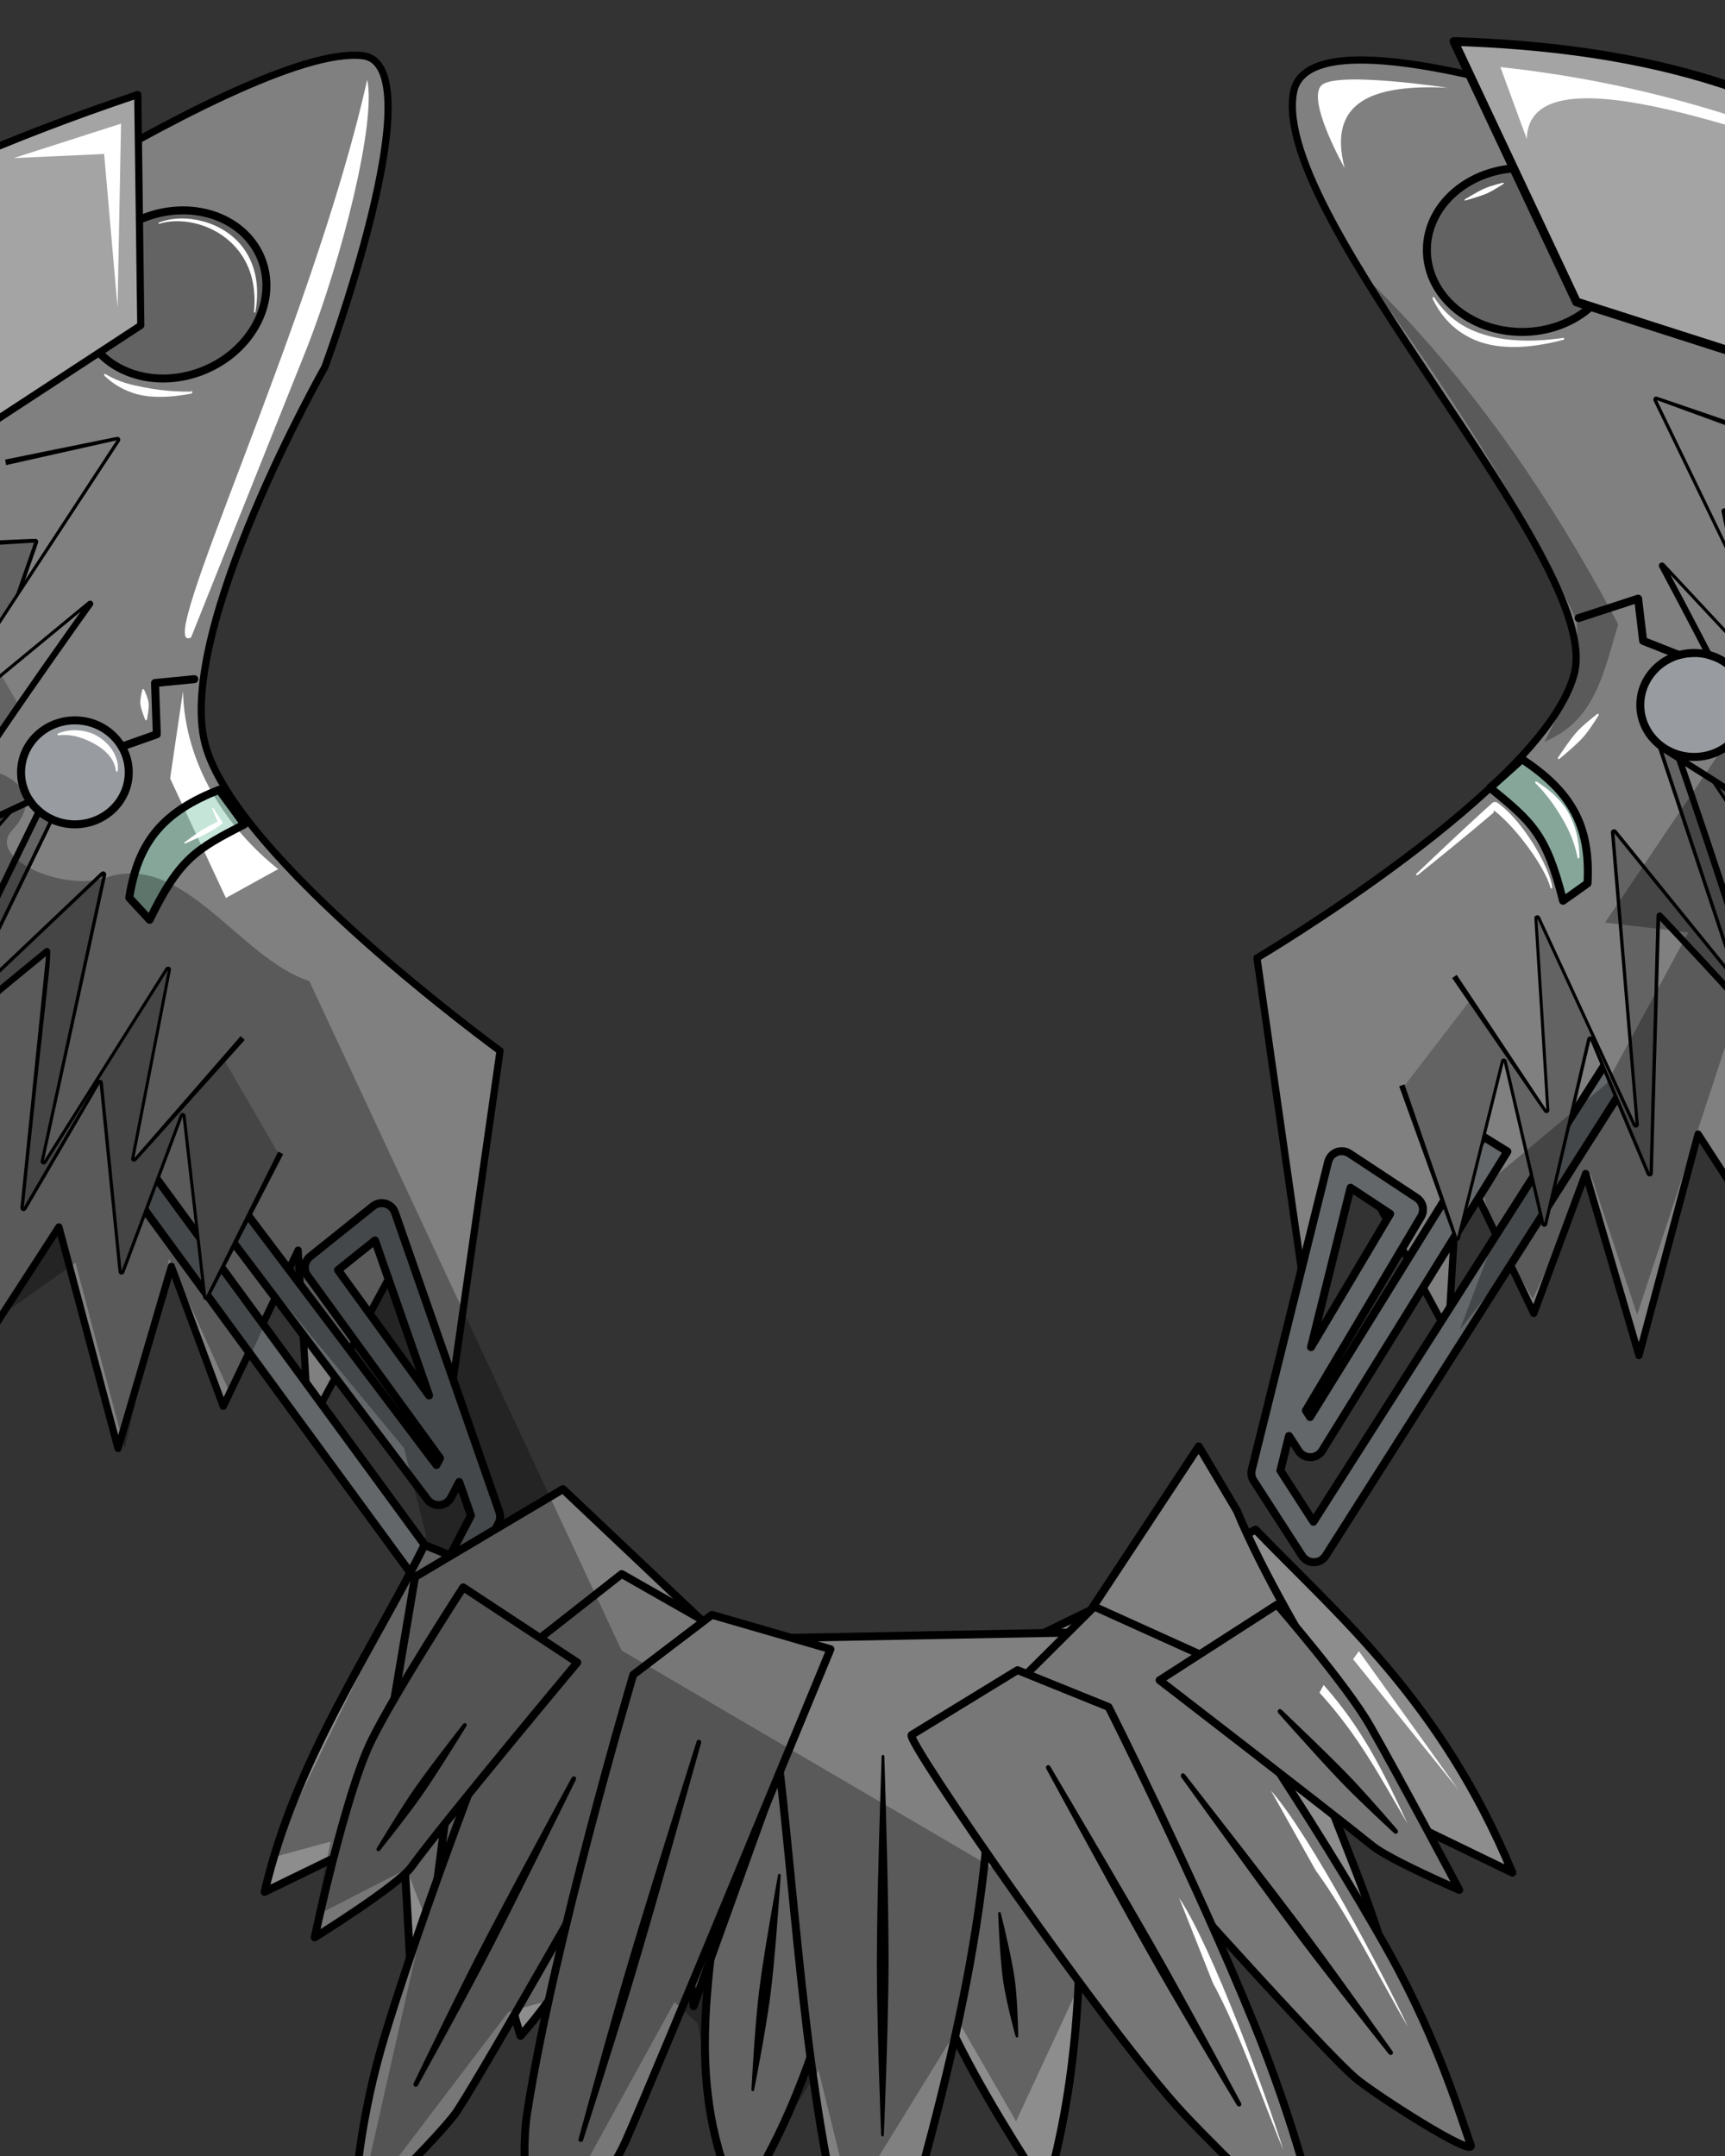 <svg width="2160" height="2700" viewBox="0 0 2160 2700" fill="none" xmlns="http://www.w3.org/2000/svg">
<rect x="0" y="0" width="2160" height="2700" fill="#333333" stroke="none"/>
<g clip-path="url(#clip0_2055_512)">
<path fill-rule="evenodd" clip-rule="evenodd" d="M626.151 1315.99C626.151 1315.99 293.317 1074.01 256.741 931.329C220.166 788.645 406.699 459.887 406.699 459.887C406.699 459.887 547.14 80.434 454.068 69.734C304.577 52.548 -238.584 433.612 -238.584 433.612L-295.008 2106.08L73.769 1536.51L147.807 1813.93L214.57 1585.86L279.538 1761.19L373.329 1565.5L386.513 1787.17L506.56 1564.24L558.527 1790.17L626.151 1315.99Z" fill="#808080" stroke="black" stroke-width="9" stroke-miterlimit="1.5" stroke-linecap="square" stroke-linejoin="round"/>
<path fill-rule="evenodd" clip-rule="evenodd" d="M240.138 488.772C240.037 489.715 240.867 490.605 240.766 491.548C240.706 492.105 240.158 492.524 239.701 492.848C239.701 492.848 236.812 493.41 233.398 493.991C190.817 501.242 170.352 493.487 164.421 491.375C150.236 486.324 140.56 479.136 134.866 474.269C133.06 472.725 130.672 470.384 130.668 470.368C130.514 469.759 130.442 469.13 130.288 468.52C130.914 468.58 131.547 468.398 132.172 468.458C132.365 468.476 141.159 474.524 155.731 479.14C157.847 479.81 159.17 480.298 165.579 481.921C169.036 482.796 186.698 486.67 200.787 488.333C211.583 489.608 222.647 490.554 239.465 490.483L240.138 488.772Z" fill="white"/>
<path d="M256.44 463.347C317.156 437.852 348.588 374.825 326.646 322.57C304.705 270.316 237.698 248.623 176.983 274.118C116.268 299.612 84.835 362.64 106.777 414.894C128.719 467.148 195.725 488.841 256.44 463.347Z" fill="#636363" stroke="black" stroke-width="10" stroke-miterlimit="1.5" stroke-linecap="round" stroke-linejoin="round"/>
<path fill-rule="evenodd" clip-rule="evenodd" d="M575.007 1855.83L564.761 1875.43C561.978 1880.76 556.661 1884.28 550.675 1884.78C544.686 1885.27 538.862 1882.66 535.242 1877.87L269.904 1526.29L297.883 1505.17L308.441 1519.16L546.533 1834.64L550.993 1826.11L385.06 1597.61C379.562 1590.04 380.981 1579.48 388.286 1573.63L467.043 1510.55C471.484 1507 477.375 1505.82 482.843 1507.39C488.312 1508.96 492.676 1513.09 494.549 1518.47L625.283 1893.58C626.879 1898.15 626.512 1903.17 624.274 1907.45L572.451 2006.81C569.652 2012.18 564.275 2015.72 558.236 2016.18C552.196 2016.64 546.346 2013.94 542.768 2009.06L154.593 1478.7L182.878 1458L554.407 1965.61L589.691 1897.96L575.007 1855.83ZM537.275 1747.57L469.607 1553.41L423.246 1590.54L537.275 1747.57Z" fill="#636769" stroke="black" stroke-width="9.998" stroke-miterlimit="2" stroke-linejoin="round"/>
<path fill-rule="evenodd" clip-rule="evenodd" d="M-91.744 684.254L44.288 678.322L-125.592 1173.7L92.117 929.032C92.117 929.032 -114.519 1339.75 -82.203 1309.75C-49.886 1279.75 58.855 1191.16 58.855 1191.16L29.509 1512.71L125.008 1356.16L152.153 1592.43L228.769 1397.59L257.969 1624.32L349.894 1446.84" fill="#636363"/>
<path fill-rule="evenodd" clip-rule="evenodd" d="M81.47 941.37C13.4 1019.66 -54.631 1097.98 -122.705 1176.27C-123.957 1177.71 -126.422 1178.05 -128.082 1176.65C-129.312 1175.61 -129.73 1173.84 -129.244 1172.45C-71.957 1008.13 -14.614 843.842 42.673 679.53L-95.096 687.91L-95.401 680.904C43.877 674.757 43.922 674.492 45.28 674.881C47.002 675.376 48.121 677.155 47.822 678.923C47.472 680.995 47.178 680.919 -125.209 1173.04C-53.552 1090.71 17.972 1008.25 89.63 925.92C89.819 925.703 91.541 924.597 93.454 925.278C95.356 925.955 96.855 928.302 95.679 930.822C95.442 931.329 -60.01 1240.46 -79.719 1301.98C-72.318 1295.31 -55.743 1280.73 -16.997 1248.43C19.646 1217.89 56.265 1188.06 56.303 1188.03C59.058 1185.9 62.649 1187.83 62.88 1190.85C62.897 1191.07 62.876 1191.3 62.874 1191.52C62.685 1217.29 60.232 1217.11 29.791 1511.86C60.596 1459.14 91.254 1406.33 122.057 1353.6C122.185 1353.39 123.594 1352.03 125.529 1352.29C125.823 1352.33 127.618 1352.57 128.525 1354.48C128.617 1354.67 128.732 1354.87 128.753 1355.08C136.648 1433.88 144.378 1512.71 152.272 1591.51C176.637 1526.43 200.947 1461.32 225.312 1396.24C225.994 1394.42 228.348 1393.26 230.394 1394.26C231.767 1394.93 232.3 1396.36 232.319 1396.52C240.984 1472.1 249.491 1547.69 258.157 1623.27L348.391 1442.11L354.621 1445.33C261.361 1625.6 261.632 1625.81 260.433 1626.94C258.706 1628.57 255.822 1628.06 254.752 1625.94C254.662 1625.76 254.549 1625.58 254.525 1625.38C245.849 1549.76 237.332 1474.13 228.656 1398.51C155.752 1593.67 155.825 1593.7 155.416 1594.39C154.016 1596.72 150.599 1596.85 149.034 1594.62C148.975 1594.53 148.534 1593.91 148.491 1593.48C140.517 1514.79 132.709 1436.09 124.735 1357.39C94.102 1409.85 63.527 1462.33 32.894 1514.78C32.113 1516.11 30.167 1517.11 28.263 1516.48C26.429 1515.87 25.387 1513.99 25.554 1512.35C36.226 1407.36 46.955 1302.37 57.629 1197.37C-62.27 1295.45 -78.285 1311.93 -80.59 1313.72C-85.259 1317.34 -89.126 1314.5 -89.621 1310.85C-90.188 1306.67 -90.591 1295.09 -15.252 1138.16C22.897 1058.69 64.6 975.067 81.47 941.37Z" fill="black"/>
<path fill-rule="evenodd" clip-rule="evenodd" d="M10.46 578.302L147.072 550.699L-89.749 918.398L112.892 756.112C112.892 756.112 -120.905 1081.88 -82.067 1060.99C-43.229 1040.11 84.336 981.801 84.336 981.801L-42.896 1253.28L129.085 1095.23L54.664 1454.49L210.44 1214.2L167.796 1451.18L301.503 1302.6" fill="#808080"/>
<path fill-rule="evenodd" clip-rule="evenodd" d="M101.005 765.999C38.207 817.782 -24.559 869.602 -87.362 921.381C-88.932 922.675 -91.63 922.459 -92.924 920.516C-93.979 918.931 -93.397 917.114 -93.252 916.891C-13.572 795.06 66.241 673.316 145.921 551.485L7.715 582.435L6.326 575.561C146.103 547.243 146.108 546.956 147.554 547.152C149.87 547.465 151.287 549.963 150.368 552.113C150.289 552.296 150.197 552.475 150.087 552.642C70.294 674.419 -9.545 796.166 -89.339 917.943C-22.732 862.996 43.833 807.998 110.44 753.051C111.671 752.035 113.817 751.829 115.342 753.048C116.746 754.17 117.207 756.216 116.421 757.832C116.138 758.413 112.317 763.575 94.785 788.317C23.311 889.186 -69.719 1024.37 -81.345 1056.05C-74.848 1052.62 -57.048 1043.34 -3.503 1018.11C39.639 997.779 82.596 978.13 82.645 978.109C85.753 976.786 88.637 979.322 88.381 982.167C88.371 982.279 88.315 982.904 88.014 983.526C44.552 1073.24 1.026 1162.93 -42.436 1252.65C13.856 1199.22 70.101 1145.74 126.393 1092.31C127.537 1091.22 129.685 1090.82 131.329 1091.95C132.986 1093.09 133.115 1095.1 133.056 1095.38C107.071 1214.88 80.918 1334.33 54.933 1453.84C105.747 1373.29 156.507 1292.71 207.321 1212.17C208.293 1210.63 210.587 1209.93 212.376 1211.03C214.009 1212.02 214.204 1213.95 214.151 1214.22C198.899 1292.92 183.481 1371.59 168.23 1450.29L301.241 1297.65L306.457 1302.34C170.756 1453.26 170.968 1453.55 169.497 1454.34C167.359 1455.5 164.651 1454.17 164.246 1451.78C164.211 1451.57 164.156 1451.36 164.195 1451.15C179.465 1372.38 194.9 1293.65 210.171 1214.88C159.389 1295.43 108.663 1376.02 57.882 1456.57C57.007 1457.97 54.997 1458.77 53.205 1458.04C51.174 1457.21 50.905 1455.33 50.862 1455.03C50.83 1454.82 50.778 1454.58 50.825 1454.37C76.653 1335 102.654 1215.66 128.483 1096.29L-40.174 1256.24C-41.18 1257.19 -43.069 1257.68 -44.686 1256.88C-46.371 1256.04 -47.274 1254.03 -46.779 1252.21C-46.719 1251.99 -46.641 1251.77 -46.541 1251.57C-4.081 1163.65 38.437 1075.76 80.899 987.845C-59.728 1052.41 -78.891 1064.1 -81.559 1065.22C-86.977 1067.51 -90.552 1064.31 -90.449 1059.77C-90.311 1053.66 -84.182 1035.48 -15.73 933.742C27.952 868.818 80.035 795.408 101.005 765.999Z" fill="black"/>
<path d="M93.801 1027.33C128.289 1027.33 156.248 1000.42 156.248 967.229C156.248 934.036 128.289 907.127 93.801 907.127C59.312 907.127 31.353 934.036 31.353 967.229C31.353 1000.42 59.312 1027.33 93.801 1027.33Z" fill="#989CA0"/>
<path fill-rule="evenodd" clip-rule="evenodd" d="M93.8 897.127C133.889 897.127 166.247 928.646 166.247 967.23C166.247 1005.81 133.889 1037.33 93.8 1037.33C53.712 1037.33 21.352 1005.81 21.352 967.23C21.352 928.646 53.712 897.127 93.8 897.127ZM93.8 907.127C59.335 907.127 31.353 934.058 31.353 967.23C31.353 1000.4 59.335 1027.33 93.8 1027.33C128.266 1027.33 156.248 1000.4 156.248 967.23C156.248 934.058 128.266 907.127 93.8 907.127Z" fill="black"/>
<path d="M152.456 935.049L196.358 919.572L194.124 855.332L243.278 850.531" stroke="black" stroke-width="9.998" stroke-miterlimit="1.5" stroke-linecap="round" stroke-linejoin="round"/>
<path fill-rule="evenodd" clip-rule="evenodd" d="M239.249 798.29C189.283 823.211 392.121 404.055 459.77 99.853C471.361 152.251 428.86 322.547 383.497 437.758L239.249 798.29Z" fill="white"/>
<path fill-rule="evenodd" clip-rule="evenodd" d="M229.108 865.59C231.406 958.075 283.861 1036.93 348.328 1088.41L282.863 1124.54L213.024 974.882L229.108 865.59Z" fill="white"/>
<path fill-rule="evenodd" clip-rule="evenodd" d="M306.016 1032.36L274.352 989.064C207.32 1015.58 173.161 1050.99 161.86 1124.24L187.347 1151.89C224.975 1074.5 245.983 1063.38 306.016 1032.36Z" fill="#8DCCB5" fill-opacity="0.5" stroke="black" stroke-width="9.998" stroke-miterlimit="1.5" stroke-linecap="round" stroke-linejoin="round"/>
<path fill-rule="evenodd" clip-rule="evenodd" d="M272.515 1029.02C265.627 1012.68 265.627 1012.68 265.627 1012.68C265.701 1012.31 265.868 1011.97 265.942 1011.6C266.201 1011.94 266.874 1011.75 267.133 1012.09C267.465 1012.53 278.088 1028.9 278.26 1029.23C278.93 1030.49 278.169 1031.97 277.416 1032.46C267.48 1038.95 262.65 1042.13 248.593 1048.8C242.871 1051.52 232.056 1056.31 231.868 1056.36C231.462 1056.47 231.034 1056.03 230.628 1056.14C230.916 1055.84 230.759 1055.26 231.047 1054.96C231.131 1054.88 245.942 1043.65 254.243 1038.58C258.368 1036.06 263.614 1033.42 264.445 1033C267.125 1031.65 269.835 1030.37 272.515 1029.02Z" fill="white"/>
<path fill-rule="evenodd" clip-rule="evenodd" d="M1099.1 2240.61C1055.84 2471.86 1005.89 2643.72 924.653 2759.65C855.604 2608.94 889.572 2477.7 902.441 2340.84C870.267 2436.46 830.629 2527.49 774.246 2608.23C753.37 2521.24 748.443 2443.77 754.989 2373.17C733.931 2435.88 700.192 2494.87 651.784 2549.53C623.723 2460.42 614.331 2379.15 621.549 2304.87C598.618 2377 562.014 2443.65 516.436 2506.7L503.97 2285.22L331.353 2369.22C369.785 2204.39 463.727 2070.59 531.611 1934.85L1076.93 2157.2L1572.26 1915.72C1674.92 2022.47 1803.82 2128.93 1893.74 2345.09L1654.95 2229.38C1672.3 2286.66 1726.61 2400.32 1743.01 2486.57C1682.86 2434.44 1516.65 2361.19 1486.58 2297.54C1489.64 2369.2 1483.68 2497.29 1470.38 2572.13C1403.7 2494.49 1371.31 2404.81 1351.89 2310.59C1354.85 2454.41 1352.4 2598.51 1309.73 2744.72C1199.61 2573.99 1138.34 2462.7 1099.1 2240.61Z" fill="#8D8D8D" stroke="black" stroke-width="9.998" stroke-miterlimit="1.5" stroke-linecap="square" stroke-linejoin="round"/>
<path fill-rule="evenodd" clip-rule="evenodd" d="M1701.53 2067.76L1694.35 2077.89L1825.96 2241.15L1701.53 2067.76Z" fill="white"/>
<path fill-rule="evenodd" clip-rule="evenodd" d="M1240.81 2196.86C1239.19 2453.59 1155.52 2709.19 1094.02 2933.76C1012.65 2697.8 1003.81 2458.18 975.951 2213.7L868.438 2512.4L833.616 2185.91L670.013 2422.67L672.311 2184.76L545.586 2371.17L574.103 2149.63L472.01 2257.1L519.672 1974.81L704.866 1864.88L903.492 2052.75L1347.45 2044.35L1501.07 1811.39L1548.82 1891.87C1610.96 2042.5 1779.82 2288.05 1779.82 2288.05L1575.88 2118.94L1492.51 2092.46L1549.56 2335.91L1396.41 2160.31L1400.69 2446.43L1240.81 2196.86Z" fill="#808080" stroke="black" stroke-width="9.998" stroke-miterlimit="1.5" stroke-linecap="square" stroke-linejoin="round"/>
<path fill-rule="evenodd" clip-rule="evenodd" d="M1573.93 1199.67C1573.93 1199.67 1934.75 986.081 1971.33 843.4C2007.9 700.716 1592.15 276.624 1619.54 116.354C1646.93 -43.916 2468.8 314.949 2468.8 314.949L2495.09 1989.76L2126.31 1420.19L2052.28 1697.61L1985.51 1469.54L1920.55 1644.87L1826.75 1449.18L1813.57 1670.85L1693.52 1447.93L1641.56 1673.86L1573.93 1199.67Z" fill="#808080" stroke="black" stroke-width="9" stroke-miterlimit="1.5" stroke-linecap="square" stroke-linejoin="round"/>
<path fill-rule="evenodd" clip-rule="evenodd" d="M2001.81 893.918C2001.59 894.486 2002.02 895.176 2001.8 895.744C2001.78 895.8 1997.87 901.996 1995.21 906.027C1987.07 918.348 1982.07 923.64 1980.76 925.029C1980.03 925.802 1977.02 928.993 1971.24 934.296C1965.1 939.935 1952.68 950.391 1952.62 950.399C1952.06 950.462 1951.36 950.862 1950.94 950.488C1950.52 950.113 1950.59 949.304 1950.85 948.809C1950.93 948.657 1957.2 939.369 1961.63 933.091C1962.72 931.548 1970.22 920.91 1976.3 914.601C1980.03 910.735 1985.5 905.996 1986.33 905.279C1990.9 901.311 1999.79 894.222 2000 894.118C2000.54 893.841 2001.27 894.195 2001.81 893.918Z" fill="white"/>
<path fill-rule="evenodd" clip-rule="evenodd" d="M179.207 862.703C179.559 863.177 180.187 863.397 180.539 863.871C180.571 863.915 182.144 867.435 183.078 869.752C185.955 876.893 186.13 880.562 186.176 881.535C186.201 882.075 186.307 884.289 185.933 888.289C185.538 892.525 184.086 900.811 184.038 900.873C183.693 901.314 183.525 902.115 182.968 902.168C182.41 902.221 181.943 901.588 181.672 901.098C181.61 900.986 179.538 895.551 178.282 891.827C177.975 890.918 175.825 884.544 175.706 880.109C175.633 877.392 176.183 873.688 176.265 873.134C176.72 870.072 178.031 864.285 178.119 864.102C178.375 863.57 178.95 863.235 179.207 862.703Z" fill="white"/>
<path fill-rule="evenodd" clip-rule="evenodd" d="M71.811 920.021C72.153 919.576 72.315 919.011 72.656 918.566C72.67 918.549 75.317 917.475 77.556 916.818C83.836 914.975 96.453 912.387 112.098 917.382C126.936 922.118 142.635 936.08 146.756 953.438C148.284 959.877 147.46 965.425 147.448 965.44C147.09 965.872 146.593 966.174 146.236 966.605C145.892 966.164 145.415 965.837 145.071 965.396C144.883 965.154 145.136 952.535 130.513 939.938C128.289 938.022 122.009 932.473 106.947 926.046C106.281 925.762 101.302 923.7 96.146 922.439C96.039 922.413 91.952 921.298 86.57 920.724C80.91 920.121 76.173 920.52 73.264 920.864C72.384 920.968 72.58 920.466 71.811 920.021Z" fill="white"/>
<path fill-rule="evenodd" clip-rule="evenodd" d="M1712.96 350.219C1839.29 473.611 1939.45 618.187 2026.26 781.801C2007.22 845.807 1996.73 902.432 1934 928.98C1955.35 886.488 1979.88 847.274 1974.02 776.76C1903.24 626.167 1811.56 486.403 1712.96 350.219Z" fill="black" fill-opacity="0.3"/>
<path fill-rule="evenodd" clip-rule="evenodd" d="M1683.71 210.45C1683.71 210.45 1634.16 122.899 1655.6 106.133C1677.03 89.367 1812.33 109.854 1812.33 109.854C1722.26 105.748 1661.54 124.831 1683.71 210.45Z" fill="white"/>
<path d="M1905.93 415.702C1971.78 415.702 2025.16 369.759 2025.16 313.086C2025.16 256.412 1971.78 210.469 1905.93 210.469C1840.08 210.469 1786.69 256.412 1786.69 313.086C1786.69 369.759 1840.08 415.702 1905.93 415.702Z" fill="#636363" stroke="black" stroke-width="10" stroke-miterlimit="1.5" stroke-linecap="round" stroke-linejoin="round"/>
<path fill-rule="evenodd" clip-rule="evenodd" d="M1883.17 229.187C1882.87 229.468 1882.95 230.014 1882.65 230.295C1882.56 230.387 1869.67 238.816 1861.95 242.208C1853.26 246.028 1834.87 251.129 1834.85 251.122C1834.49 251.008 1833.95 251.055 1833.81 250.713C1833.66 250.371 1833.91 249.893 1834.22 249.67C1834.34 249.578 1850.52 239.627 1859.19 235.875C1866.92 232.528 1881.87 228.818 1882.01 228.81C1882.41 228.785 1882.76 229.212 1883.17 229.187Z" fill="white"/>
<path fill-rule="evenodd" clip-rule="evenodd" d="M319.616 391.477C319.125 391.282 318.538 391.452 318.047 391.257C317.92 391.206 320.02 376.449 317.53 359.373C316.076 349.401 311.609 324.209 288.441 302.881C262.184 278.71 224.378 272.336 199.875 280.142C199.403 280.292 199.409 280.321 199.354 280.31C198.797 280.202 198.895 279.95 198.337 279.841C198.565 279.545 198.58 279.119 198.808 278.823C198.884 278.725 201.245 277.888 201.459 277.812C230.907 267.375 277.946 275.832 303.838 309.45C309.741 317.115 316.611 329.295 319.856 345.213C322.283 357.114 323.163 372.336 319.616 391.477Z" fill="white"/>
<path fill-rule="evenodd" clip-rule="evenodd" d="M1614.03 1798.29L1626.03 1816.87C1629.3 1821.91 1634.92 1824.93 1640.92 1824.87C1646.93 1824.82 1652.49 1821.68 1655.65 1816.58L1887.49 1442.06L1857.69 1423.61L1848.46 1438.51L1640.43 1774.57L1635.2 1766.49L1779.39 1523.68C1784.17 1515.63 1781.78 1505.25 1773.97 1500.1L1689.74 1444.54C1684.99 1441.41 1679.02 1440.78 1673.72 1442.85C1668.42 1444.91 1664.45 1449.43 1663.08 1454.95L1567.44 1840.51C1566.27 1845.2 1567.1 1850.17 1569.72 1854.23L1630.47 1948.4C1633.76 1953.48 1639.44 1956.52 1645.49 1956.42C1651.55 1956.32 1657.12 1953.09 1660.24 1947.9L2062.74 1314.77L2032.67 1296.76L1644.65 1905.71L1603.29 1841.6L1614.03 1798.29ZM1641.63 1687.01L1691.13 1487.45L1740.72 1520.15L1641.63 1687.01Z" fill="#636769" stroke="black" stroke-width="9.998" stroke-miterlimit="2" stroke-linejoin="round"/>
<path fill-rule="evenodd" clip-rule="evenodd" d="M2293.28 663.587L2159.17 640.073L2263.4 1153.29L2079.25 882.468C2079.25 882.468 2230.9 1316.51 2202.75 1282.57C2174.59 1248.63 2078.25 1146.69 2078.25 1146.69L2065.67 1469.34L1991.27 1301.73L1933.73 1532.48L1883.01 1329.36L1824.67 1550.39L1756.52 1362.49" fill="#636363"/>
<path fill-rule="evenodd" clip-rule="evenodd" d="M2078.66 1153.01C2075.63 1258.51 2072.66 1364 2069.64 1469.49C2069.58 1471.41 2067.92 1473.26 2065.75 1473.31C2063.98 1473.35 2062.54 1472.13 2062.04 1470.95C2038.47 1414.97 2014.95 1358.97 1991.38 1302.99C1973.27 1379.98 1955.33 1457.01 1937.22 1534C1937.16 1534.25 1936.24 1535.93 1934.35 1536.24C1932.28 1536.59 1930.43 1535.11 1930.03 1533.4C1914.34 1465.7 1898.7 1397.99 1883 1330.29C1864.6 1404.14 1846.35 1478.04 1827.95 1551.89C1827.88 1552.13 1826.95 1553.73 1825.13 1553.96C1824.85 1554 1823.15 1554.22 1821.88 1552.67C1820.84 1551.4 1821.14 1551.22 1752.03 1360.38L1758.63 1357.99L1824.62 1549.32C1843.01 1475.51 1861.24 1401.66 1879.63 1327.84C1879.69 1327.6 1880.6 1325.99 1882.43 1325.7C1884.45 1325.37 1886.23 1326.82 1886.61 1328.47C1902.34 1396.16 1918 1463.87 1933.73 1531.56C1951.77 1454.45 1969.65 1377.29 1987.69 1300.17C1987.75 1299.92 1988.69 1298.21 1990.61 1297.88C1992.69 1297.53 1993.92 1298.85 1994.12 1299.07C1994.27 1299.23 1994.44 1299.38 1994.52 1299.58C2018.23 1355.85 2041.79 1412.19 2065.5 1468.46L2074.22 1146.54C2074.26 1144.88 2075.55 1143.11 2077.48 1142.73C2079.6 1142.32 2080.97 1143.7 2081.19 1143.92C2081.23 1143.96 2135.57 1201.45 2174.43 1244.29C2189.23 1260.61 2197.05 1269.58 2201.32 1274.58C2196.71 1249.11 2172.57 1168.73 2117.27 1005.5C2100.27 955.322 2083.93 908.055 2075.91 885.024C2075.86 884.874 2075.37 883.457 2075.31 883.128C2074.88 880.527 2077.13 878.181 2079.75 878.514C2081.03 878.678 2082.04 879.584 2082.12 879.704C2142.5 970.633 2202.73 1061.66 2263.11 1152.59C2227.31 981.984 2191.46 811.391 2155.65 640.786C2155.26 638.891 2156.57 636.843 2158.63 636.532C2160.03 636.322 2160.04 636.591 2297.34 660.74L2296.13 667.647L2160.61 641.48C2196.12 811.831 2231.68 982.17 2267.19 1152.52C2267.65 1154.74 2265.98 1157.01 2263.62 1157.15C2261.97 1157.24 2260.73 1156.13 2260.63 1155.98C2203.1 1069.37 2145.71 982.669 2088.19 896.052C2113.4 968.644 2207.64 1241.86 2210.24 1279.97C2210.33 1281.35 2210.86 1286.84 2206.74 1288.27C2202.74 1289.65 2199.68 1285.24 2198.95 1284.37C2172.53 1252.76 2093.22 1168.46 2078.66 1153.01Z" fill="black"/>
<path fill-rule="evenodd" clip-rule="evenodd" d="M2205.68 545.283L2073.79 500.205L2260.96 895.499L2081.06 708.315C2081.06 708.315 2270.66 1061.64 2234.85 1035.9C2199.05 1010.15 2080.12 935.801 2080.12 935.801L2171.09 1221.48L2021.05 1042.48L2048.27 1408.35L1924.96 1149.89L1936.52 1390.4L1823.2 1225.75" fill="#808080"/>
<path fill-rule="evenodd" clip-rule="evenodd" d="M2082.74 942.235C2113.45 1034.91 2144.22 1127.58 2174.93 1220.26C2175.46 1221.88 2174.8 1224.03 2173.03 1225C2171.61 1225.78 2169.73 1225.6 2168.5 1224.55C2168.32 1224.4 2168.15 1224.24 2168.01 1224.06C2119.15 1163.93 2070.36 1103.74 2021.51 1043.6C2031.64 1165.32 2041.96 1287.01 2052.09 1408.73C2052.11 1408.92 2051.82 1410.56 2050.46 1411.5C2048.76 1412.68 2046.34 1412.25 2045.15 1410.57C2045.02 1410.39 2044.9 1410.2 2044.81 1410C2004.9 1323.54 1965.05 1237.06 1925.14 1150.6C1930.07 1230.68 1935.17 1310.76 1940.1 1390.84C1940.11 1391.11 1939.67 1392.95 1937.96 1393.7C1937.7 1393.81 1936.09 1394.51 1934.43 1393.32C1933.07 1392.35 1933.32 1392.08 1818.32 1224.84L1824.1 1220.87L1936.21 1389.46C1931.29 1309.45 1926.2 1229.45 1921.27 1149.43C1921.26 1149.16 1921.7 1147.27 1923.45 1146.49C1925.36 1145.64 1927.55 1146.63 1928.31 1148.29C1968.26 1234.74 2008.14 1321.21 2048.09 1407.66C2037.81 1285.8 2027.37 1163.96 2017.09 1042.11C2017.07 1041.82 2017.46 1039.84 2019.25 1038.93C2021.02 1038.02 2023.1 1038.69 2024.09 1039.92C2072.99 1100.2 2121.82 1160.52 2170.71 1220.79C2139.25 1126.2 2107.72 1031.63 2076.25 937.034C2075.79 935.652 2076.2 933.706 2077.63 932.593C2078.43 931.976 2080.27 931.18 2082.28 932.359C2082.29 932.366 2196.32 1003.68 2234.81 1030.91C2231.46 1016.02 2212.73 975.897 2212.15 974.638C2174.65 893.205 2102.2 756.171 2078.14 711.181C2078.07 711.054 2077.44 709.872 2077.34 709.563C2076.52 707.113 2078.33 704.494 2080.91 704.395C2082.7 704.327 2083.71 705.41 2083.89 705.598C2142.81 768.715 2201.68 831.877 2260.61 894.994C2197.27 763.901 2133.89 632.832 2070.55 501.74C2069.9 500.38 2070.21 498.479 2071.56 497.407C2071.74 497.262 2072.8 496.414 2074.37 496.672C2075.07 496.786 2075.05 496.852 2210.13 543.1L2207.86 549.736L2074.83 501.133C2138.05 632.264 2201.41 763.327 2264.62 894.458C2264.74 894.698 2265.08 896.575 2263.83 898.009C2262.29 899.769 2259.59 899.634 2258.2 898.146C2202.64 838.664 2147.12 779.144 2091.56 719.657C2126.15 784.598 2236.36 993.242 2243.02 1031C2243.24 1032.21 2244.64 1038.88 2239.9 1040.86C2236.24 1042.39 2232.66 1039.27 2230.78 1037.94C2197.28 1014.16 2102.05 954.334 2082.74 942.235Z" fill="black"/>
<path d="M1976.69 774.036L2051.2 749.697L2057.49 802.577L2197.06 857.756" stroke="black" stroke-width="10" stroke-miterlimit="1.5" stroke-linecap="round" stroke-linejoin="round"/>
<path d="M2121.37 942.914C2155.86 942.914 2183.82 916.005 2183.82 882.811C2183.82 849.618 2155.86 822.709 2121.37 822.709C2086.88 822.709 2058.92 849.618 2058.92 882.811C2058.92 916.005 2086.88 942.914 2121.37 942.914Z" fill="#989CA0"/>
<path fill-rule="evenodd" clip-rule="evenodd" d="M2121.37 812.709C2161.46 812.709 2193.82 844.228 2193.82 882.812C2193.82 921.395 2161.46 952.914 2121.37 952.914C2081.28 952.914 2048.92 921.395 2048.92 882.812C2048.92 844.228 2081.28 812.709 2121.37 812.709ZM2121.37 822.709C2086.9 822.709 2058.92 849.64 2058.92 882.812C2058.92 915.983 2086.9 942.914 2121.37 942.914C2155.84 942.914 2183.82 915.983 2183.82 882.812C2183.82 849.64 2155.84 822.709 2121.37 822.709Z" fill="black"/>
<path fill-rule="evenodd" clip-rule="evenodd" d="M1865.83 986.523L1905.77 950.715C1965.87 990.518 1991.96 1032.23 1987.87 1106.24L1957.21 1128.01C1936.41 1044.52 1918.15 1029.29 1865.83 986.523Z" fill="#8DCCB5" fill-opacity="0.5" stroke="black" stroke-width="9.998" stroke-miterlimit="1.5" stroke-linecap="round" stroke-linejoin="round"/>
<path fill-rule="evenodd" clip-rule="evenodd" d="M2230.22 1097.62L2201.87 870.625L2009.74 1155.42L2114.17 1167.56L2011.76 1356.89L1855.31 1487.59L1871.88 1548.8L1827.94 1665.32L1892.89 1582.05L1919.33 1626.64L1991.84 1470.51L2050.02 1646.37L2230.22 1097.62Z" fill="black" fill-opacity="0.3"/>
<path fill-rule="evenodd" clip-rule="evenodd" d="M2276.7 475.14L2436.9 269.874C2271.18 111.027 2055.99 59.584 1820.63 51.953L1974.11 378.182L2276.7 475.14Z" fill="#A4A4A4" stroke="black" stroke-width="11.001" stroke-miterlimit="1.5" stroke-linecap="square" stroke-linejoin="round"/>
<path fill-rule="evenodd" clip-rule="evenodd" d="M1911.81 174.046C1914.27 60.492 2187.59 163.275 2373.44 226.283C2219.26 154.902 2064.36 104.144 1878.73 83.992L1911.81 174.046Z" fill="white"/>
<path fill-rule="evenodd" clip-rule="evenodd" d="M1870.76 1014.91C1870.62 1016.13 1870.39 1017.29 1869.65 1018.19C1869.61 1018.25 1853.8 1031.65 1841.01 1042.27C1837.58 1045.11 1824.92 1055.62 1797.99 1077.51C1797.83 1077.64 1775.16 1095.96 1775.16 1095.96C1774.6 1096.04 1773.85 1096.28 1773.48 1095.86C1772.6 1094.85 1773.09 1094.65 1774.07 1093.73C1781.27 1086.89 1788.45 1080.04 1795.67 1073.22C1800.18 1068.96 1831.05 1039.8 1852.31 1020.36C1855.72 1017.24 1868.31 1005.85 1868.64 1005.56C1870.52 1003.95 1872.85 1004.08 1874.3 1004.8C1875.08 1005.18 1882.31 1010.31 1890.48 1018.64C1918.27 1046.95 1941.04 1091.16 1943.72 1111.01C1943.79 1111.53 1943.81 1111.53 1943.79 1111.57C1943.43 1112.34 1943.17 1112.18 1942.82 1112.94C1942.39 1112.58 1941.87 1112.34 1941.45 1111.97C1941.37 1111.91 1939.36 1098.67 1919.3 1069.22C1910.45 1056.23 1899.18 1042.11 1888.87 1031.5C1882.36 1024.8 1877.09 1019.85 1870.76 1014.91ZM1871.81 1010.45L1872.03 1010.14C1871.95 1010.24 1871.88 1010.34 1871.81 1010.45Z" fill="white"/>
<path fill-rule="evenodd" clip-rule="evenodd" d="M1922.36 979.003C1922.92 979.07 1923.48 978.736 1924.03 978.804C1924.06 978.807 1927.5 980.957 1928.87 981.885C1935.25 986.225 1950.5 996.92 1961.32 1013.52C1966.64 1021.69 1970 1030.84 1970.57 1032.42C1972.65 1038.09 1975.49 1046.99 1977.02 1060.57C1977.63 1066.01 1977.8 1073.87 1977.76 1073.93C1977.45 1074.4 1977.01 1074.77 1976.7 1075.24C1976.01 1074.67 1975.57 1075.05 1975.4 1074.17C1969.86 1046.29 1958.33 1028.11 1950.41 1015.59C1949.32 1013.88 1941.95 1001.89 1930.86 989.427C1926.82 984.883 1923.25 981.35 1922.56 980.671C1921.93 980.044 1922.47 979.887 1922.36 979.003Z" fill="white"/>
<path fill-rule="evenodd" clip-rule="evenodd" d="M1794.17 372.01C1795.03 372.256 1795.29 371.722 1795.78 372.471C1816.67 404.335 1843.51 416.329 1872.14 422.603C1882.79 424.935 1903.8 428.051 1933.01 425.84C1947.77 424.722 1957.42 423.104 1957.48 423.131C1957.99 423.367 1958.37 423.82 1958.88 424.056C1958.51 424.472 1958.33 425.042 1957.95 425.459C1957.87 425.549 1951.79 427.03 1951.26 427.16C1902.96 438.918 1871.89 434.828 1851.74 427.707C1838.95 423.188 1829.39 416.384 1827.62 415.122C1822.34 411.364 1809.09 401.486 1797.92 381.84C1795.78 378.078 1793.7 373.654 1793.71 373.628C1793.75 373.069 1794.12 372.569 1794.17 372.01Z" fill="white"/>
<path fill-rule="evenodd" clip-rule="evenodd" d="M-304.127 722.025L-503.054 459.467C-325.318 347.872 -166.25 232.18 172.538 118.397L176.297 407.461L-304.127 722.025Z" fill="#A4A4A4"/>
<mask id="mask0_2055_512" style="mask-type:luminance" maskUnits="userSpaceOnUse" x="-504" y="118" width="681" height="605">
<path d="M-304.127 722.025L-503.054 459.467C-325.318 347.872 -166.25 232.18 172.538 118.397L176.297 407.461L-304.127 722.025Z" fill="white"/>
</mask>
<g mask="url(#mask0_2055_512)">
<path fill-rule="evenodd" clip-rule="evenodd" d="M151.555 154.826L147.198 384.905L130.376 192.837L17.147 198.001L151.555 154.826Z" fill="white"/>
</g>
<path fill-rule="evenodd" clip-rule="evenodd" d="M-304.127 722.025L-503.054 459.467C-325.318 347.872 -166.25 232.18 172.538 118.397L176.297 407.461L-304.127 722.025Z" stroke="black" stroke-width="9" stroke-miterlimit="1.5" stroke-linecap="square" stroke-linejoin="round"/>
<path fill-rule="evenodd" clip-rule="evenodd" d="M778.476 1971.16L913.388 2048.09C913.388 2048.09 620.848 2570.5 571.869 2644.37C555.675 2668.8 441.091 2786.77 442.83 2766.51C444.922 2742.13 449.433 2655.36 482.606 2546.9C545.588 2340.99 655.896 2067.36 655.896 2067.36L778.476 1971.16Z" fill="#777777" stroke="black" stroke-width="9.828" stroke-miterlimit="1.5" stroke-linecap="round" stroke-linejoin="round"/>
<path fill-rule="evenodd" clip-rule="evenodd" d="M579.983 1987.84L722.866 2081.94C722.866 2081.94 556.163 2281.38 515.134 2337.95C497.957 2361.64 394.016 2426.29 394.016 2426.29C394.016 2426.29 432.204 2247.02 464.77 2180.46C494.519 2119.66 579.983 1987.84 579.983 1987.84Z" fill="#777777" stroke="black" stroke-width="9.828" stroke-miterlimit="1.5" stroke-linecap="round" stroke-linejoin="round"/>
<path fill-rule="evenodd" clip-rule="evenodd" d="M891.447 2022.29L1039.94 2065.3C1039.94 2065.3 819.917 2599.18 783.802 2680.51C754.504 2746.48 672.056 2835.24 669.478 2815.1C667.064 2796.25 649.688 2713.58 660.091 2646.22C692.808 2434.39 792.981 2097.27 792.981 2097.27L891.447 2022.29Z" fill="#777777" stroke="black" stroke-width="9.861" stroke-miterlimit="1.5" stroke-linecap="round" stroke-linejoin="round"/>
<path fill-rule="evenodd" clip-rule="evenodd" d="M472.421 2317.9C471.638 2317.35 471.639 2317.29 471.477 2316.35C471.267 2315.14 471.431 2315.12 472.068 2314.07C475.646 2308.14 502.897 2263 518.35 2240.93C520.842 2237.38 532.079 2221.33 550.48 2197.18C562.71 2181.13 579.966 2158.85 580 2158.83C580.536 2158.51 580.995 2157.98 581.611 2157.86C581.629 2157.86 583.396 2158.23 583.401 2158.23C583.722 2158.74 584.249 2159.18 584.356 2159.77C584.58 2161.02 584.378 2161.03 583.71 2162.1C571.096 2182.42 571.135 2182.44 558.358 2202.65C535.312 2239.11 524.284 2254.12 521.106 2258.44C517.591 2263.23 500.651 2286.28 475.839 2317.26C475.214 2318.04 475.179 2318.06 474.195 2318.24C473.259 2318.42 473.204 2318.44 472.421 2317.9Z" fill="black"/>
<path fill-rule="evenodd" clip-rule="evenodd" d="M519.271 2612.96C518.224 2612.42 518.2 2612.36 517.85 2611.24C517.622 2610.51 517.865 2609.7 518.01 2608.96C518.041 2608.8 545.012 2553.08 560.229 2522.2C580.53 2481 591.798 2458.92 594.593 2453.44C611.978 2419.37 640.528 2365.89 644.576 2358.3C668.383 2313.7 715.72 2226.22 715.781 2226.17C716.363 2225.69 716.81 2224.96 717.529 2224.73C718.237 2224.51 719.011 2224.84 719.753 2224.9C721.885 2225.08 721.109 2228.56 721.037 2228.89C721.025 2228.94 690.892 2290.12 669.508 2333.23C623.666 2425.64 604.782 2461.24 598.938 2472.26C592.992 2483.47 563.329 2539.4 523.27 2611.66C522.686 2612.72 522.642 2612.75 521.497 2613.12C520.38 2613.48 520.316 2613.5 519.271 2612.96Z" fill="black"/>
<path fill-rule="evenodd" clip-rule="evenodd" d="M726.479 2682.26C725.348 2681.92 725.312 2681.87 724.755 2680.83C724.397 2680.16 724.475 2679.32 724.492 2678.56C724.497 2678.39 744.181 2606.42 755.36 2566.45C770.274 2513.14 778.658 2484.46 780.737 2477.34C793.672 2433.09 815.247 2363.28 818.307 2353.38C836.3 2295.15 872.238 2180.78 872.289 2180.71C872.768 2180.13 873.069 2179.33 873.731 2178.97C873.746 2178.97 875.965 2178.73 875.972 2178.73C876.55 2179.21 877.343 2179.5 877.698 2180.15C878.057 2180.81 877.997 2181.65 877.959 2182.4C877.956 2182.45 855.822 2261.62 840.074 2317.44C806.315 2437.1 792.075 2483.54 787.668 2497.92C783.185 2512.54 760.816 2585.5 730.166 2680.23C729.795 2681.38 729.759 2681.42 728.703 2682C727.671 2682.57 727.611 2682.59 726.479 2682.26Z" fill="black"/>
<path fill-rule="evenodd" clip-rule="evenodd" d="M1370.27 2012.02L1259.41 2122.31C1259.41 2122.31 1630.24 2543.24 1696.19 2601.51C1718 2620.78 1848.78 2704.79 1841.58 2685.9C1831.52 2659.53 1803.3 2560.18 1740.32 2447.05C1644.04 2274.08 1502.5 2071.82 1502.5 2071.82L1370.27 2012.02Z" fill="#777777" stroke="black" stroke-width="9.816" stroke-miterlimit="1.5" stroke-linecap="round" stroke-linejoin="round"/>
<path fill-rule="evenodd" clip-rule="evenodd" d="M1598.99 2009.5L1451.95 2104.17C1451.95 2104.17 1664.08 2267.56 1717.99 2311.25C1740.56 2329.53 1827.3 2366.8 1827.3 2366.8C1827.3 2366.8 1751.06 2223.3 1715.51 2161.2C1685.78 2109.29 1598.99 2009.5 1598.99 2009.5Z" fill="#777777" stroke="black" stroke-width="9.816" stroke-miterlimit="1.5" stroke-linecap="round" stroke-linejoin="round"/>
<path fill-rule="evenodd" clip-rule="evenodd" d="M1432.79 2450.21L1423.43 2563.17L1351.81 2485.4L1272.32 2656.5L1202.31 2535.13L1065.59 2757.26L1024.98 2592.89L942.362 2719.49L913.348 2744.47L873.49 2533.84L844.518 2507.17L716.906 2739.55L645.84 2751.77L687.811 2505.03L636.462 2519.65L448.438 2767.51L531.597 2398.82L509.056 2340.63L394.826 2399.34L414.008 2306.28L337.869 2327L533.695 1923.68L505.922 1813.49L348.218 1622.6L289.821 1748.57L211.72 1576.13L156.126 1814.63L94.53 1581.29L-46.864 1681.53L-94.374 962.813C-19.581 947.596 70.807 979.199 14.828 1040.28C-16.836 1074.82 79.487 1117.14 132.567 1099.07C230.288 1065.81 300.576 1201 387.242 1228.49L778.3 2066.92L1432.79 2450.21Z" fill="black" fill-opacity="0.3"/>
<path fill-rule="evenodd" clip-rule="evenodd" d="M1657.41 2110.1L1652.26 2119.74C1701.19 2173.55 1727.18 2223.59 1762.58 2283.93C1732.27 2219.19 1706.99 2166.16 1657.41 2110.1Z" fill="white"/>
<path fill-rule="evenodd" clip-rule="evenodd" d="M1591.4 2242.35L1647.55 2342.49C1689.34 2399.67 1727.46 2477.74 1762.86 2538.08C1732.55 2473.34 1640.98 2298.41 1591.4 2242.35Z" fill="white"/>
<path fill-rule="evenodd" clip-rule="evenodd" d="M1274.08 2091.54L1141.53 2172.69C1131.59 2176.66 1390.29 2549.37 1482.66 2647.55C1529.91 2697.77 1655.6 2821.46 1653.01 2801.33C1648.93 2769.68 1620.77 2658.07 1569.58 2532.56C1494.39 2348.21 1388.11 2137.67 1388.11 2137.67L1274.08 2091.54Z" fill="#777777" stroke="black" stroke-width="9.827" stroke-miterlimit="1.5" stroke-linecap="round" stroke-linejoin="round"/>
<path fill-rule="evenodd" clip-rule="evenodd" d="M1476.4 2376.58L1518.74 2483.3C1552.55 2545.53 1579.95 2627.97 1607.01 2692.49C1585.58 2624.29 1518.09 2438.74 1476.4 2376.58Z" fill="white"/>
<path fill-rule="evenodd" clip-rule="evenodd" d="M1552.9 2637.7C1551.88 2638.27 1551.83 2638.26 1550.7 2637.95C1549.97 2637.74 1549.44 2637.11 1548.9 2636.57C1548.78 2636.46 1513.08 2576.67 1493.42 2543.29C1467.2 2498.77 1453.34 2474.56 1449.91 2468.56C1428.53 2431.21 1395.61 2371.48 1390.95 2363C1363.49 2313.19 1309.98 2214.91 1309.97 2214.83C1309.88 2214.09 1309.52 2213.33 1309.72 2212.61C1309.72 2212.59 1311.08 2210.85 1311.09 2210.84C1311.81 2210.76 1312.57 2210.39 1313.28 2210.59C1314 2210.79 1314.56 2211.4 1315.07 2211.95C1315.1 2211.99 1354.05 2278.09 1381.41 2324.8C1440.07 2424.94 1462.05 2464.59 1468.84 2476.87C1475.76 2489.36 1510.28 2551.66 1554 2633.68C1554.56 2634.73 1554.56 2634.79 1554.25 2635.94C1553.94 2637.06 1553.92 2637.12 1552.9 2637.7Z" fill="black"/>
<path fill-rule="evenodd" clip-rule="evenodd" d="M1105.03 2675.41C1104.37 2675.41 1104.34 2675.38 1103.87 2674.9C1103.57 2674.59 1103.46 2674.12 1103.35 2673.7C1103.35 2673.69 1102.52 2651.61 1102.5 2650.98C1101.85 2632.35 1101.21 2613.72 1100.62 2595.09C1100.27 2584.07 1097.94 2510.34 1097.97 2457.2C1097.99 2418.86 1099.21 2364.63 1099.39 2356.58C1100.7 2298.21 1103.54 2211.89 1103.95 2199.3C1103.97 2198.62 1103.99 2198.59 1104.47 2198.11C1104.48 2198.1 1105.64 2197.62 1105.64 2197.62C1106.03 2197.78 1106.51 2197.82 1106.8 2198.12C1107.1 2198.43 1107.22 2198.88 1107.32 2199.29C1107.32 2199.3 1108.92 2253.26 1108.93 2253.64C1110.71 2317.9 1111.32 2348.36 1111.48 2356.59C1111.64 2364.64 1112.72 2418.88 1112.65 2457.22C1112.55 2510.36 1110.02 2584.08 1109.65 2595.11C1107.95 2644.63 1106.99 2667.41 1106.72 2673.69C1106.69 2674.39 1106.68 2674.41 1106.19 2674.91C1105.73 2675.39 1105.7 2675.41 1105.03 2675.41Z" fill="black"/>
<path fill-rule="evenodd" clip-rule="evenodd" d="M942.408 2618.82C941.754 2618.74 941.738 2618.7 941.341 2618.18C940.754 2617.41 940.923 2617.33 940.977 2616.36C942.2 2594.18 942.201 2594.19 943.655 2572.02C944.068 2565.74 946.83 2523.66 950.522 2493.54C953.187 2471.81 958.131 2441.22 958.865 2436.69C964.186 2403.76 972.953 2355.18 974.23 2348.1C974.351 2347.43 974.366 2347.41 974.905 2346.99C975.232 2346.73 975.699 2346.75 976.098 2346.64C976.281 2346.59 977.187 2346.33 977.572 2348.51C977.572 2348.51 975.442 2379.29 975.426 2379.51C972.77 2416.14 971.273 2433.48 970.869 2438.17C970.473 2442.75 967.808 2473.62 965.092 2495.35C961.328 2525.45 953.744 2566.93 952.611 2573.13C947.517 2600.99 944.988 2613.79 944.29 2617.32C944.155 2618 944.143 2618.02 943.599 2618.46C943.086 2618.87 943.062 2618.9 942.408 2618.82Z" fill="black"/>
<path fill-rule="evenodd" clip-rule="evenodd" d="M1273.57 2551.59C1272.1 2551.79 1271.63 2550.02 1271.58 2549.82C1268.3 2537.45 1268.3 2537.46 1265.24 2525.03C1264.38 2521.52 1258.58 2497.95 1256.1 2480.72C1254.31 2468.29 1252.96 2450.53 1252.76 2447.9C1251.3 2428.8 1250.03 2400.43 1249.85 2396.3C1249.82 2395.61 1249.82 2395.59 1250.24 2395.04C1250.25 2395.03 1251.28 2394.39 1251.29 2394.39C1251.68 2394.5 1252.13 2394.48 1252.46 2394.73C1253.16 2395.25 1253.07 2395.34 1253.27 2396.2C1257.88 2415.46 1257.94 2415.44 1262.27 2434.77C1263.05 2438.26 1268.21 2461.29 1270.64 2478.66C1273.05 2495.9 1274.03 2520.15 1274.18 2523.77C1274.7 2536.55 1274.7 2536.54 1274.99 2549.33C1274.99 2549.55 1275.03 2551.38 1273.57 2551.59Z" fill="black"/>
<path fill-rule="evenodd" clip-rule="evenodd" d="M1743.07 2572.93C1742.13 2573.63 1742.07 2573.62 1740.92 2573.45C1740.17 2573.34 1739.55 2572.78 1738.95 2572.33C1738.82 2572.23 1700.22 2523.38 1678.93 2496.06C1650.53 2459.62 1635.46 2439.74 1631.73 2434.8C1608.51 2404.13 1572.57 2354.85 1567.48 2347.87C1537.52 2306.77 1479.02 2225.6 1479.01 2225.52C1478.82 2224.79 1478.37 2224.08 1478.48 2223.34C1478.58 2222.61 1479.22 2222.06 1479.6 2221.43C1480.67 2219.6 1483.43 2221.8 1483.7 2222C1483.73 2222.04 1525.92 2276.14 1555.57 2314.4C1619.13 2396.42 1643.11 2429.11 1650.52 2439.23C1658.07 2449.53 1695.72 2500.89 1743.64 2568.8C1744.32 2569.78 1744.33 2569.83 1744.17 2571.01C1744.02 2572.16 1744 2572.23 1743.07 2572.93Z" fill="black"/>
<path fill-rule="evenodd" clip-rule="evenodd" d="M1749.68 2295.63C1748.85 2296.43 1748.78 2296.42 1747.63 2296.39C1746.18 2296.36 1746.19 2296.17 1745.13 2295.18C1740.22 2290.64 1706.54 2259.44 1684.82 2237.37C1671.81 2224.16 1652 2202.45 1649.19 2199.37C1632.68 2181.28 1600.58 2145.29 1600.56 2145.22C1600.3 2144.51 1599.77 2143.85 1599.79 2143.1C1599.78 2143.09 1600.64 2141.08 1600.64 2141.08C1601.33 2140.81 1601.96 2140.29 1602.69 2140.3C1603.44 2140.31 1604.1 2140.81 1604.77 2141.15C1604.81 2141.17 1628.68 2164.05 1645.43 2180.29C1681.34 2215.11 1694.59 2229.47 1698.69 2233.91C1702.86 2238.44 1723.67 2260.99 1749.73 2291.47C1750.51 2292.38 1750.52 2292.43 1750.51 2293.62C1750.5 2294.77 1750.51 2294.84 1749.68 2295.63Z" fill="black"/>
</g>
<defs>
<clipPath id="clip0_2055_512">
<rect width="2160" height="2700" fill="white"/>
</clipPath>
</defs>
</svg>
